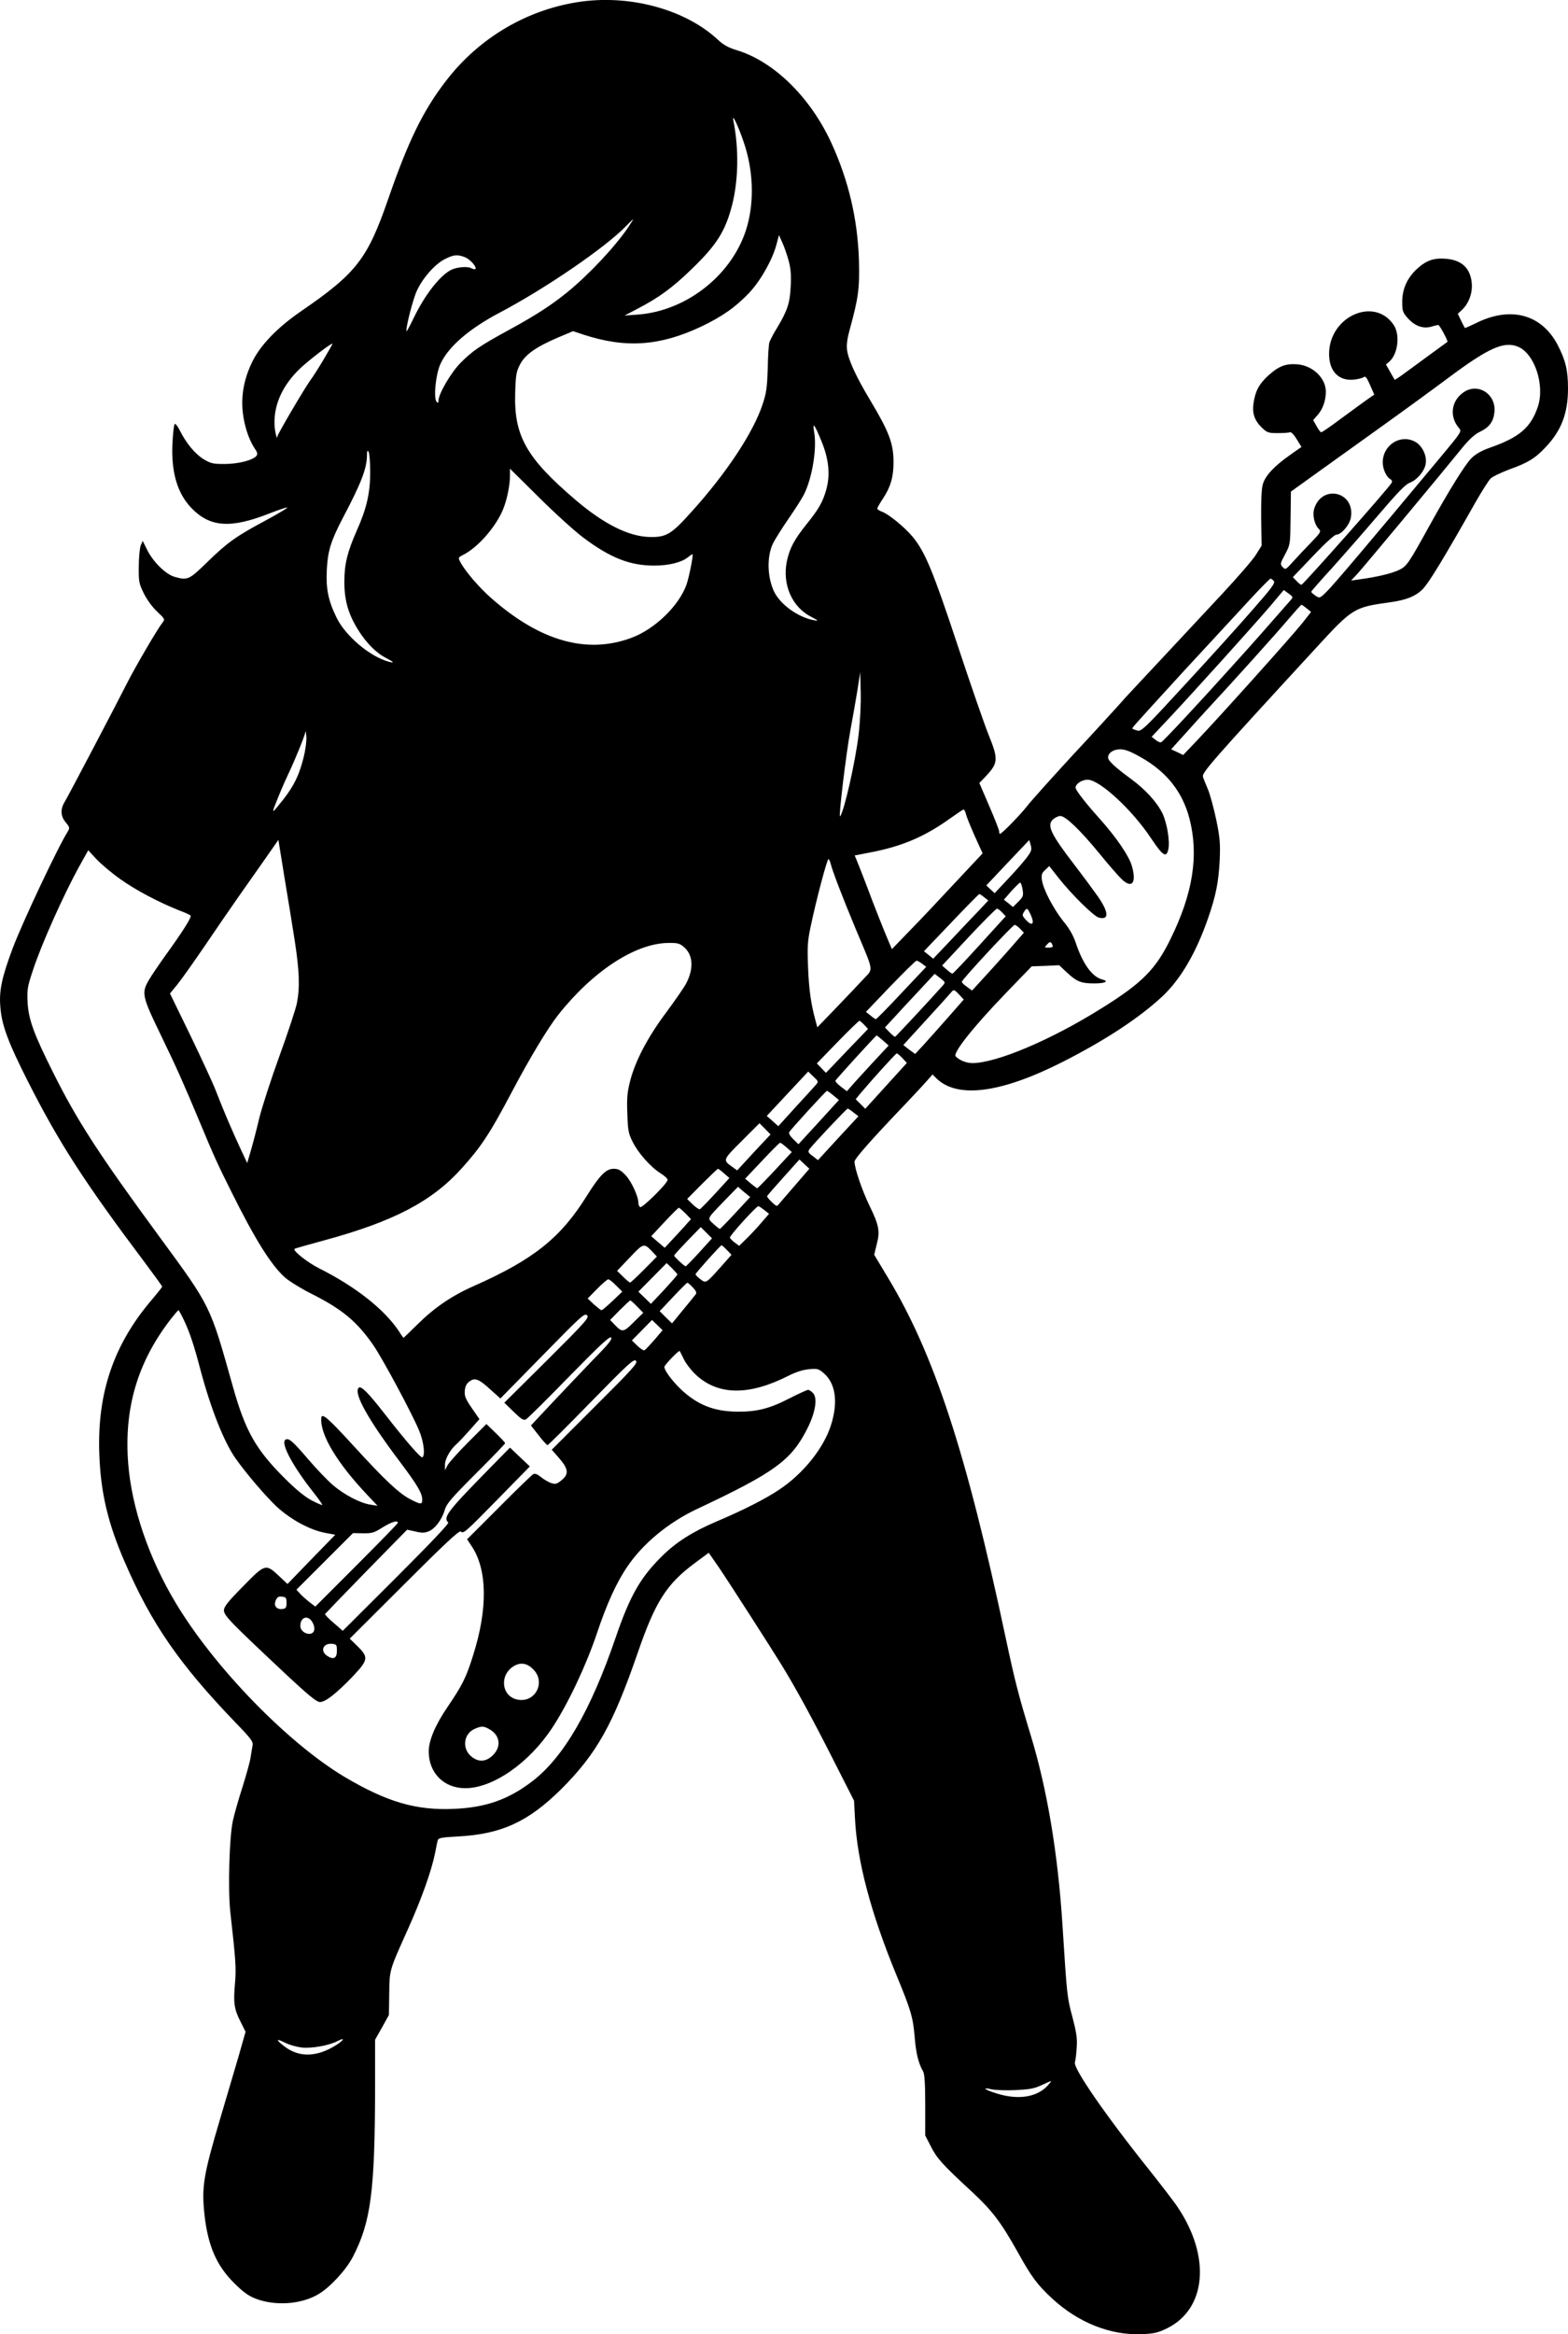 <svg version="1.0" xmlns="http://www.w3.org/2000/svg"
 width="964.781pt" height="1435.778pt" viewBox="0 0 964.781 1435.778"
 preserveAspectRatio="xMidYMid meet">
<rect x="0" y="0" width="964.781" height="1435.778" fill="white"/>
<g transform="translate(-40.207,1494.889) scale(0.1,-0.1)"
fill="#000000" stroke="none">
<path d="M3985 14940 c-330 -44 -632 -219 -839 -489 -142 -184 -233 -372 -357
-731 -126 -363 -194 -452 -534 -685 -147 -101 -253 -211 -303 -316 -67 -140
-77 -277 -31 -424 10 -33 30 -77 44 -98 21 -30 24 -41 15 -52 -22 -27 -112
-50 -196 -50 -72 0 -85 3 -130 30 -53 33 -106 98 -145 175 -13 27 -28 45 -32
41 -5 -5 -11 -60 -14 -122 -8 -177 31 -307 119 -397 113 -116 239 -125 476
-32 69 27 119 43 111 35 -8 -7 -70 -44 -139 -81 -174 -93 -230 -133 -351 -251
-114 -111 -122 -115 -203 -92 -53 15 -129 89 -166 161 l-30 60 -12 -28 c-6
-16 -12 -74 -12 -129 -1 -94 1 -105 31 -166 20 -40 53 -85 82 -112 49 -46 49
-47 32 -69 -31 -39 -165 -269 -213 -363 -84 -166 -365 -700 -386 -735 -30 -48
-28 -91 5 -130 24 -29 25 -34 13 -54 -63 -100 -279 -559 -340 -720 -66 -177
-84 -259 -76 -357 8 -115 47 -219 172 -466 191 -376 346 -616 721 -1115 57
-76 103 -140 103 -143 0 -3 -27 -37 -59 -75 -237 -275 -341 -575 -328 -950 8
-240 52 -429 158 -672 162 -374 333 -623 677 -981 100 -103 113 -121 108 -145
-3 -15 -8 -47 -12 -72 -3 -25 -26 -106 -49 -180 -24 -74 -51 -169 -60 -210
-22 -100 -31 -420 -16 -560 34 -302 37 -347 29 -440 -11 -120 -5 -160 34 -236
l31 -62 -42 -148 c-24 -81 -76 -258 -116 -393 -101 -340 -113 -414 -95 -582
21 -194 75 -317 185 -425 54 -54 87 -77 131 -94 120 -46 278 -35 384 27 72 42
171 149 213 230 111 214 136 402 137 1047 l0 289 43 76 42 76 2 130 c2 150 -1
140 116 400 86 192 145 360 167 470 6 33 13 67 16 76 4 13 26 17 122 22 269
14 434 90 638 292 217 217 317 395 469 835 109 317 178 426 354 556 l84 62 63
-91 c58 -85 320 -493 384 -597 91 -148 196 -342 313 -573 l134 -264 6 -114
c14 -262 98 -579 257 -964 87 -210 100 -255 110 -375 8 -100 23 -162 52 -212
9 -16 13 -76 13 -208 l0 -186 35 -68 c37 -73 70 -110 251 -277 126 -117 180
-188 284 -374 85 -153 119 -198 209 -282 161 -150 362 -230 556 -221 73 3 98
9 153 36 242 119 270 440 66 744 -23 35 -102 137 -174 228 -272 340 -471 629
-459 664 4 12 9 53 11 92 4 58 -2 94 -27 189 -32 120 -33 129 -60 555 -28 447
-95 846 -197 1179 -74 244 -95 324 -154 601 -241 1135 -438 1736 -722 2208
l-86 143 15 62 c22 82 15 119 -44 240 -46 95 -92 230 -92 271 0 18 109 141
310 351 52 55 112 119 132 142 l38 43 27 -27 c131 -123 399 -86 777 106 263
134 469 270 611 402 112 106 206 266 280 479 49 141 65 223 72 360 4 99 2 133
-21 245 -15 71 -38 157 -52 190 -14 33 -28 67 -30 76 -8 24 49 90 696 793 226
246 233 250 460 281 96 14 151 36 194 78 39 39 125 180 330 542 38 66 78 129
90 141 11 11 62 35 111 54 120 43 162 69 227 138 97 102 138 209 138 361 0
114 -15 174 -65 271 -100 188 -292 238 -506 129 -34 -16 -62 -29 -64 -27 -1 2
-12 22 -23 45 l-20 42 24 22 c43 40 67 104 62 165 -8 92 -60 142 -155 151 -77
7 -124 -9 -181 -61 -61 -56 -92 -124 -92 -203 0 -58 3 -66 36 -103 43 -47 93
-65 144 -50 19 6 38 10 42 10 8 0 62 -100 56 -104 -2 -1 -61 -45 -133 -97 -71
-53 -144 -105 -160 -117 l-31 -20 -27 47 -27 48 22 19 c52 47 66 165 25 225
-119 176 -397 51 -397 -179 0 -107 59 -168 154 -158 26 3 54 10 60 16 10 7 19
-5 38 -49 l26 -59 -47 -33 c-25 -18 -97 -70 -159 -116 -61 -46 -116 -83 -120
-83 -5 0 -18 17 -29 38 l-21 37 28 32 c31 35 50 88 50 143 0 83 -80 160 -174
168 -73 6 -116 -11 -180 -69 -57 -52 -80 -95 -91 -171 -9 -60 6 -106 51 -149
32 -31 40 -34 97 -34 34 0 68 2 76 5 8 3 24 -13 42 -43 l29 -47 -68 -48 c-100
-70 -156 -130 -170 -183 -8 -28 -11 -103 -10 -210 l3 -166 -35 -56 c-19 -31
-112 -138 -206 -239 -94 -101 -238 -255 -320 -343 -82 -88 -179 -192 -215
-230 -37 -39 -88 -95 -115 -126 -27 -30 -152 -167 -279 -303 -126 -137 -249
-274 -273 -305 -40 -52 -156 -171 -167 -171 -3 0 -5 7 -5 15 0 8 -27 78 -61
156 l-61 142 35 36 c82 87 84 107 21 263 -25 62 -111 310 -191 552 -151 456
-199 570 -275 663 -49 59 -149 141 -190 155 -16 6 -28 14 -28 19 0 5 16 33 36
63 46 69 64 132 64 221 0 117 -27 188 -147 388 -84 140 -133 247 -139 305 -4
31 2 72 16 122 55 201 62 255 57 435 -9 251 -64 485 -170 716 -129 280 -353
500 -581 569 -52 16 -83 33 -116 64 -196 183 -527 276 -835 236z m993 -865
c58 -169 66 -356 22 -515 -81 -292 -366 -523 -673 -546 l-82 -6 80 42 c131 68
214 129 329 240 158 152 211 236 253 399 39 155 42 346 7 521 -9 47 32 -40 64
-135z m-709 -522 c-82 -121 -242 -292 -377 -402 -96 -78 -191 -140 -354 -229
-183 -100 -228 -130 -303 -206 -59 -60 -135 -190 -135 -232 0 -13 -3 -15 -11
-7 -21 21 -6 171 23 233 48 106 177 217 363 315 283 149 654 403 780 534 21
22 41 41 43 41 1 0 -12 -21 -29 -47z m987 -213 c12 -47 15 -90 11 -155 -5
-101 -20 -146 -82 -250 -24 -38 -45 -80 -49 -92 -4 -12 -9 -84 -10 -160 -4
-118 -8 -150 -32 -222 -57 -172 -221 -421 -437 -660 -125 -139 -154 -157 -258
-155 -129 3 -283 80 -458 230 -301 257 -377 393 -369 655 3 110 7 132 29 175
31 60 95 107 230 165 l97 41 63 -21 c260 -85 468 -71 721 47 131 62 216 121
301 211 70 75 144 206 168 301 l14 53 22 -49 c12 -27 30 -79 39 -114z m-1991
26 c32 -14 73 -61 62 -72 -3 -3 -15 0 -27 6 -23 12 -90 6 -124 -12 -70 -37
-161 -155 -228 -294 -22 -46 -42 -83 -44 -82 -9 9 39 199 64 251 36 77 110
161 171 192 54 28 79 30 126 11z m-871 -627 c-31 -52 -67 -109 -81 -127 -32
-43 -203 -333 -204 -347 -2 -31 -18 38 -18 80 -2 122 53 238 159 339 58 54
191 156 198 151 1 -1 -23 -44 -54 -96z m7349 77 c101 -42 165 -235 122 -367
-43 -129 -113 -190 -296 -254 -49 -17 -86 -38 -112 -63 -37 -35 -139 -199
-258 -414 -131 -237 -141 -252 -189 -275 -43 -21 -139 -44 -245 -58 l-50 -7
36 38 c34 36 516 615 652 783 40 48 73 79 105 94 57 27 83 62 89 119 13 111
-99 185 -188 125 -78 -52 -91 -151 -29 -222 17 -19 14 -24 -112 -175 -459
-551 -662 -790 -701 -828 -44 -44 -45 -44 -71 -27 -14 10 -26 20 -26 24 0 3
57 69 128 146 70 78 198 224 285 326 116 136 167 189 192 198 44 16 91 70 99
115 10 53 -23 119 -71 141 -90 43 -193 -27 -193 -130 0 -41 22 -89 46 -103 11
-6 14 -14 8 -24 -21 -36 -537 -618 -554 -626 -3 -1 -17 9 -29 22 l-24 25 124
130 c71 75 132 131 143 131 31 0 83 61 90 106 27 157 -175 207 -225 56 -13
-39 0 -100 28 -127 15 -15 11 -22 -48 -83 -36 -37 -86 -90 -111 -118 -45 -50
-47 -51 -64 -33 -16 18 -15 22 15 78 32 60 32 61 34 223 l2 163 118 85 c65 47
249 179 410 294 161 115 361 261 445 324 244 182 339 224 425 188z m-4286
-582 c45 -109 55 -208 28 -300 -20 -72 -47 -119 -120 -209 -76 -95 -104 -148
-121 -226 -30 -144 30 -283 149 -344 46 -24 48 -26 18 -21 -96 17 -204 94
-244 172 -45 91 -48 223 -7 304 13 25 55 92 95 150 40 58 82 124 93 146 51
100 81 281 64 382 -12 70 0 56 45 -54z m-2777 -187 c0 -130 -22 -226 -82 -360
-58 -131 -77 -207 -77 -313 -1 -114 23 -201 85 -300 49 -79 111 -142 173 -173
48 -25 53 -33 11 -21 -116 33 -266 161 -319 274 -50 103 -64 176 -58 291 6
116 25 177 97 315 114 216 150 308 150 390 0 26 3 31 10 20 5 -8 10 -64 10
-123z m1310 -404 c166 -125 288 -173 437 -173 88 0 167 19 206 50 14 11 27 20
30 20 7 0 -21 -142 -37 -187 -47 -131 -194 -273 -338 -327 -274 -102 -560 -22
-860 241 -78 68 -165 170 -193 224 -15 28 -14 29 17 45 90 45 201 172 245 279
24 57 43 150 43 210 l0 41 178 -176 c97 -97 220 -208 272 -247z m4250 -268
c10 -11 -13 -43 -131 -177 -78 -90 -263 -295 -412 -456 -248 -270 -272 -293
-296 -287 -14 4 -28 9 -30 11 -6 5 -15 -6 300 339 46 50 217 235 428 463 62
67 117 122 121 122 4 0 13 -7 20 -15z m102 -119 c-138 -158 -248 -282 -252
-286 -3 -3 -43 -48 -90 -100 -222 -247 -444 -485 -454 -487 -6 -2 -22 5 -35
16 l-23 18 93 99 c142 150 554 607 642 711 l78 93 30 -22 c28 -21 29 -22 11
-42z m100 -49 l27 -22 -55 -70 c-60 -76 -517 -585 -650 -724 l-82 -86 -37 18
-37 17 74 82 c40 45 105 116 143 158 161 173 438 481 506 562 41 48 76 87 79
87 3 0 17 -10 32 -22z m-2757 -777 c-20 -168 -90 -476 -114 -502 -11 -13 37
387 64 532 14 74 33 185 43 245 l17 110 3 -125 c2 -71 -4 -183 -13 -260z
m-3415 -141 c-28 -110 -59 -173 -126 -259 -30 -38 -57 -70 -59 -70 -3 0 -1 10
4 23 34 87 56 139 87 205 46 97 103 240 106 261 1 9 3 -5 5 -30 2 -27 -5 -82
-17 -130z m5150 3 c159 -89 258 -213 301 -379 58 -226 21 -459 -116 -738 -91
-188 -177 -274 -427 -429 -309 -194 -646 -336 -793 -336 -38 0 -83 19 -103 42
-17 21 104 175 301 380 l167 173 84 3 85 4 48 -45 c60 -56 87 -67 168 -67 66
0 93 13 50 24 -63 16 -120 95 -164 226 -14 43 -39 88 -76 132 -62 78 -124 197
-132 254 -4 32 -1 43 20 62 l25 24 58 -74 c82 -103 217 -236 247 -243 64 -17
62 32 -5 129 -29 41 -94 129 -144 194 -148 193 -172 244 -133 281 13 11 33 21
45 21 32 0 121 -85 240 -230 56 -69 118 -140 137 -158 64 -62 94 -24 63 82
-18 61 -95 174 -195 286 -90 100 -151 179 -151 194 0 24 40 50 76 49 74 -2
274 -187 389 -361 72 -108 94 -122 106 -66 10 50 -8 159 -36 219 -34 70 -106
149 -198 216 -92 67 -137 109 -137 128 0 29 32 51 74 51 30 0 63 -12 126 -48z
m-1075 -349 c3 -15 28 -76 54 -135 l49 -108 -166 -177 c-91 -98 -216 -231
-279 -295 l-113 -117 -16 37 c-33 77 -98 241 -139 352 -24 63 -51 131 -59 151
l-15 36 92 18 c197 37 337 97 491 207 45 32 84 58 87 58 4 0 10 -12 14 -27z
m-4129 -783 c28 -183 32 -284 13 -381 -7 -35 -55 -181 -107 -324 -52 -143
-108 -316 -125 -385 -16 -69 -40 -159 -52 -200 l-22 -75 -42 90 c-48 103 -103
231 -151 355 -18 47 -89 200 -157 341 l-125 257 44 54 c24 29 99 135 166 233
67 99 163 239 213 310 51 72 126 179 168 239 l76 109 37 -229 c21 -126 50
-303 64 -394z m4510 523 c-14 -21 -66 -81 -115 -133 l-89 -95 -26 24 -25 24
132 140 132 139 9 -31 c7 -26 5 -37 -18 -68z m-5583 -142 c94 -67 236 -142
362 -192 33 -12 64 -26 69 -31 10 -8 -42 -91 -159 -253 -39 -55 -84 -121 -98
-146 -45 -77 -40 -101 73 -333 99 -205 141 -299 240 -536 89 -214 110 -260
195 -430 148 -298 247 -455 332 -530 27 -23 98 -67 158 -97 193 -97 283 -172
384 -318 57 -82 243 -429 283 -528 28 -68 37 -150 19 -162 -10 -5 -99 97 -230
265 -106 136 -148 177 -162 163 -33 -33 58 -196 255 -457 106 -141 136 -192
136 -231 0 -31 -8 -31 -69 0 -72 36 -158 117 -351 328 -158 173 -198 208 -201
175 -9 -101 95 -275 281 -472 l65 -69 -43 7 c-63 9 -162 61 -231 120 -33 28
-103 101 -155 162 -92 108 -118 130 -137 118 -33 -20 44 -164 176 -330 30 -38
52 -70 50 -72 -2 -2 -32 11 -67 29 -42 23 -96 67 -163 134 -179 178 -243 291
-320 565 -142 505 -133 487 -455 926 -372 507 -504 711 -650 1004 -120 239
-152 328 -158 431 -4 80 -2 96 32 198 52 160 188 463 284 638 l57 102 50 -54
c28 -30 94 -86 148 -124z m4371 92 c12 -46 71 -201 152 -395 117 -279 111
-243 47 -313 -31 -33 -106 -113 -169 -178 l-113 -117 -11 41 c-28 102 -41 194
-46 329 -5 124 -3 160 15 245 33 160 103 425 111 420 4 -3 11 -17 14 -32z
m1180 -155 c6 -38 4 -45 -26 -75 l-33 -33 -28 23 -28 22 46 53 c26 28 50 52
54 52 5 0 11 -19 15 -42z m-235 -49 l24 -19 -59 -63 c-33 -34 -109 -114 -169
-178 l-111 -117 -28 23 -29 23 168 176 c92 97 170 176 173 176 4 -1 18 -10 31
-21z m109 -92 l22 -24 -160 -176 c-89 -98 -164 -177 -168 -177 -4 0 -20 12
-35 25 l-28 25 163 175 c90 96 168 174 174 175 6 0 20 -11 32 -23z m177 -17
c24 -54 9 -71 -29 -31 -24 26 -26 31 -14 50 18 29 22 27 43 -19z m-66 -84 l23
-24 -105 -120 c-58 -65 -130 -145 -160 -177 l-54 -59 -31 23 c-18 12 -32 26
-32 31 0 13 313 350 325 350 6 0 22 -11 34 -24z m201 -108 c0 -5 -12 -8 -27
-8 -26 0 -26 0 -8 20 14 16 20 17 27 8 4 -7 8 -16 8 -20z m-2271 -3 c58 -49
63 -133 15 -225 -13 -25 -69 -106 -124 -180 -115 -154 -190 -299 -221 -421
-17 -67 -21 -104 -17 -199 3 -102 7 -124 32 -173 33 -68 110 -155 171 -194 25
-15 45 -34 45 -41 0 -21 -156 -175 -169 -168 -6 4 -11 16 -11 26 0 40 -43 133
-79 171 -30 31 -45 39 -73 39 -47 0 -86 -40 -165 -166 -161 -259 -328 -392
-693 -554 -137 -60 -245 -134 -349 -237 -46 -45 -85 -83 -86 -83 -1 0 -15 19
-30 43 -89 133 -265 272 -490 385 -70 35 -162 108 -151 119 2 3 85 26 184 53
427 116 664 240 847 445 117 130 171 211 305 465 113 214 223 396 287 477 212
268 473 439 675 442 57 1 71 -2 97 -24z m1467 -104 l25 -19 -152 -161 c-83
-89 -154 -161 -158 -161 -3 0 -18 10 -33 23 l-28 22 151 158 c83 86 155 157
161 157 5 0 21 -9 34 -19z m126 -135 c-57 -65 -286 -311 -292 -314 -3 -1 -19
11 -35 28 l-28 29 49 53 c26 29 95 103 153 165 l104 112 34 -26 c33 -26 33
-26 15 -47z m102 -55 l28 -30 -100 -114 c-55 -63 -123 -138 -150 -168 l-49
-53 -37 27 -36 28 137 150 c76 83 145 159 153 169 20 25 22 25 54 -9z m-584
-186 l23 -25 -103 -107 c-57 -60 -115 -120 -130 -136 l-26 -27 -28 29 -28 29
127 131 c70 72 131 131 135 131 3 0 17 -11 30 -25z m115 -96 l35 -31 -99 -106
c-54 -59 -112 -122 -128 -141 l-30 -34 -37 28 c-20 15 -35 32 -34 36 3 9 249
279 254 279 2 0 19 -14 39 -31z m119 -108 l28 -30 -128 -141 -128 -141 -30 30
-29 29 28 34 c68 81 219 248 225 248 3 0 19 -13 34 -29z m-532 -165 c-10 -12
-66 -73 -125 -137 l-106 -117 -36 32 -35 31 127 136 128 137 32 -31 c32 -30
32 -31 15 -51z m108 -65 l34 -28 -124 -136 -125 -136 -32 31 c-19 18 -29 36
-25 43 10 18 226 254 232 254 3 1 21 -12 40 -28z m124 -105 l30 -23 -125 -135
-124 -135 -32 25 c-29 21 -31 26 -20 43 22 30 228 249 235 249 4 0 20 -11 36
-24z m-614 -245 l-102 -111 -28 20 c-62 44 -63 42 56 161 l109 109 34 -34 34
-35 -103 -110z m202 30 l32 -28 -104 -112 c-57 -61 -106 -111 -109 -111 -3 1
-21 14 -40 30 l-34 29 104 110 c57 61 107 111 111 111 4 0 22 -13 40 -29z m52
-233 c-49 -56 -94 -109 -101 -117 -10 -14 -15 -12 -42 14 -17 16 -30 32 -29
37 2 4 47 56 101 116 l98 109 31 -29 30 -28 -88 -102z m-436 73 l32 -28 -86
-94 c-48 -52 -91 -96 -96 -98 -5 -2 -25 12 -44 30 l-34 33 92 93 c51 51 95 93
98 93 3 -1 20 -13 38 -29z m69 -243 c-50 -54 -93 -98 -96 -98 -3 0 -21 14 -39
31 -40 36 -43 28 71 146 l80 82 37 -32 38 -31 -91 -98z m178 18 l29 -23 -51
-59 c-28 -33 -70 -77 -92 -98 l-41 -40 -27 20 c-15 11 -28 25 -30 30 -4 11
163 194 175 194 4 0 20 -11 37 -24z m-485 -21 l34 -35 -25 -27 c-13 -16 -50
-55 -81 -89 l-56 -60 -41 35 -42 36 82 88 c45 48 84 87 88 87 4 0 22 -16 41
-35z m85 -239 c-43 -47 -81 -86 -84 -86 -9 1 -71 59 -71 66 0 4 37 44 82 91
l82 84 35 -35 34 -34 -78 -86z m-290 5 l29 -31 -79 -80 c-44 -44 -82 -80 -86
-80 -3 0 -23 16 -43 36 l-37 36 78 82 c85 90 87 90 138 37z m460 9 l28 -29
-60 -68 c-98 -110 -96 -109 -132 -82 -17 13 -30 26 -29 31 4 11 152 176 159
177 3 1 18 -12 34 -29z m-305 -150 c0 -4 -37 -46 -81 -94 l-82 -87 -39 38 -38
37 87 88 87 88 33 -32 c18 -18 33 -35 33 -38z m-377 -68 l38 -38 -60 -57 c-33
-31 -63 -57 -68 -57 -4 0 -25 17 -47 36 l-38 36 58 59 c32 33 63 59 69 59 6 0
28 -17 48 -38z m472 -12 c20 -21 25 -33 18 -42 -5 -7 -40 -50 -78 -96 l-68
-83 -38 37 -38 38 82 87 c45 48 85 87 88 88 3 1 18 -12 34 -29z m-342 -118
l37 -38 -59 -58 c-64 -64 -71 -64 -120 -12 l-25 26 59 60 c33 33 62 60 65 60
3 0 23 -17 43 -38z m-2786 -90 c34 -74 58 -145 98 -297 64 -241 145 -445 216
-546 66 -94 185 -232 252 -296 88 -81 206 -145 302 -163 l60 -11 -147 -151
-147 -152 -50 47 c-84 79 -86 79 -223 -61 -94 -95 -118 -126 -118 -148 0 -32
37 -70 364 -377 158 -148 206 -187 227 -187 34 0 100 52 202 158 95 101 98
117 29 185 l-48 47 335 334 c250 250 338 332 348 325 17 -15 23 -10 237 208
l188 192 -61 58 -61 58 -113 -115 c-274 -279 -300 -313 -267 -346 6 -6 -110
-128 -320 -338 l-329 -328 -55 48 c-31 26 -55 51 -54 55 2 3 116 122 254 263
l251 256 51 -11 c40 -10 57 -9 82 1 40 16 83 75 99 133 11 37 40 71 192 223
98 98 179 182 179 186 0 4 -26 32 -57 62 l-58 56 -112 -112 c-62 -62 -119
-126 -128 -143 l-15 -30 0 36 c0 35 35 96 74 128 9 8 44 45 77 82 l61 69 -47
68 c-39 57 -46 75 -43 107 2 27 11 44 29 57 33 25 57 16 132 -53 l58 -52 259
264 c237 242 259 263 274 248 15 -14 -5 -37 -246 -277 l-263 -261 58 -56 c48
-47 60 -54 76 -46 10 6 130 124 265 263 190 194 249 249 258 240 9 -9 -15 -40
-108 -134 -65 -68 -179 -187 -252 -265 l-133 -142 47 -60 c26 -34 51 -61 55
-61 4 0 125 120 268 267 232 237 263 265 276 252 13 -13 -15 -45 -252 -281
l-266 -266 42 -48 c64 -73 66 -105 9 -147 -22 -17 -31 -18 -58 -9 -17 7 -45
23 -61 37 -23 18 -35 22 -47 16 -9 -6 -104 -97 -211 -205 l-195 -195 28 -42
c97 -145 100 -386 9 -672 -43 -138 -66 -183 -159 -320 -74 -109 -114 -204
-114 -271 0 -132 93 -226 225 -226 170 0 393 155 536 373 96 146 207 381 273
577 61 183 121 315 188 413 96 142 253 271 426 353 483 227 584 301 683 499
49 98 62 184 34 215 -10 11 -24 20 -31 20 -7 0 -59 -24 -116 -53 -120 -62
-199 -82 -318 -81 -144 1 -246 41 -349 138 -53 51 -101 115 -101 137 0 12 89
104 94 98 2 -2 14 -26 27 -53 13 -26 47 -70 76 -96 136 -124 324 -126 565 -4
47 24 91 38 128 41 50 5 59 3 89 -23 75 -63 91 -179 46 -321 -45 -142 -171
-299 -319 -397 -83 -56 -221 -126 -384 -195 -150 -64 -249 -127 -338 -215
-133 -132 -196 -243 -284 -500 -153 -447 -319 -734 -511 -882 -147 -113 -285
-162 -480 -171 -235 -11 -414 41 -676 196 -349 208 -801 672 -1040 1071 -165
275 -270 583 -292 855 -27 341 57 627 264 893 22 28 42 51 45 52 3 0 19 -30
37 -68z m2892 -114 c-28 -32 -55 -61 -61 -64 -5 -4 -25 9 -44 27 l-34 33 62
63 62 63 33 -32 32 -31 -50 -59z m-1579 -1126 c0 -4 -114 -121 -254 -261
l-254 -254 -39 30 c-21 17 -47 40 -57 52 l-20 22 174 174 174 174 62 -1 c55
-1 68 3 120 36 55 34 94 46 94 28z m-685 -492 c0 -30 -4 -35 -26 -38 -36 -4
-55 21 -40 54 9 20 17 25 39 22 24 -3 27 -7 27 -38z m141 -98 c20 -13 35 -52
29 -72 -13 -41 -85 -16 -85 28 0 42 28 63 56 44z m169 -197 c0 -46 -21 -57
-60 -31 -45 30 -25 79 30 74 28 -3 30 -6 30 -43z m1208 -114 c78 -77 15 -204
-92 -187 -102 16 -120 149 -29 206 42 26 83 20 121 -19z m-265 -371 c61 -37
69 -105 18 -156 -43 -43 -90 -46 -135 -8 -58 49 -46 140 22 169 43 19 56 18
95 -5z m-1161 -1955 c63 -7 169 12 223 40 58 30 29 -5 -33 -39 -109 -61 -211
-59 -295 6 -55 42 -53 51 3 23 24 -13 71 -26 102 -30z m4602 -222 c-64 -81
-182 -104 -320 -62 -77 23 -102 42 -36 27 23 -5 89 -8 147 -5 85 4 115 9 160
30 67 31 66 31 49 10z"/>
</g>
</svg>
